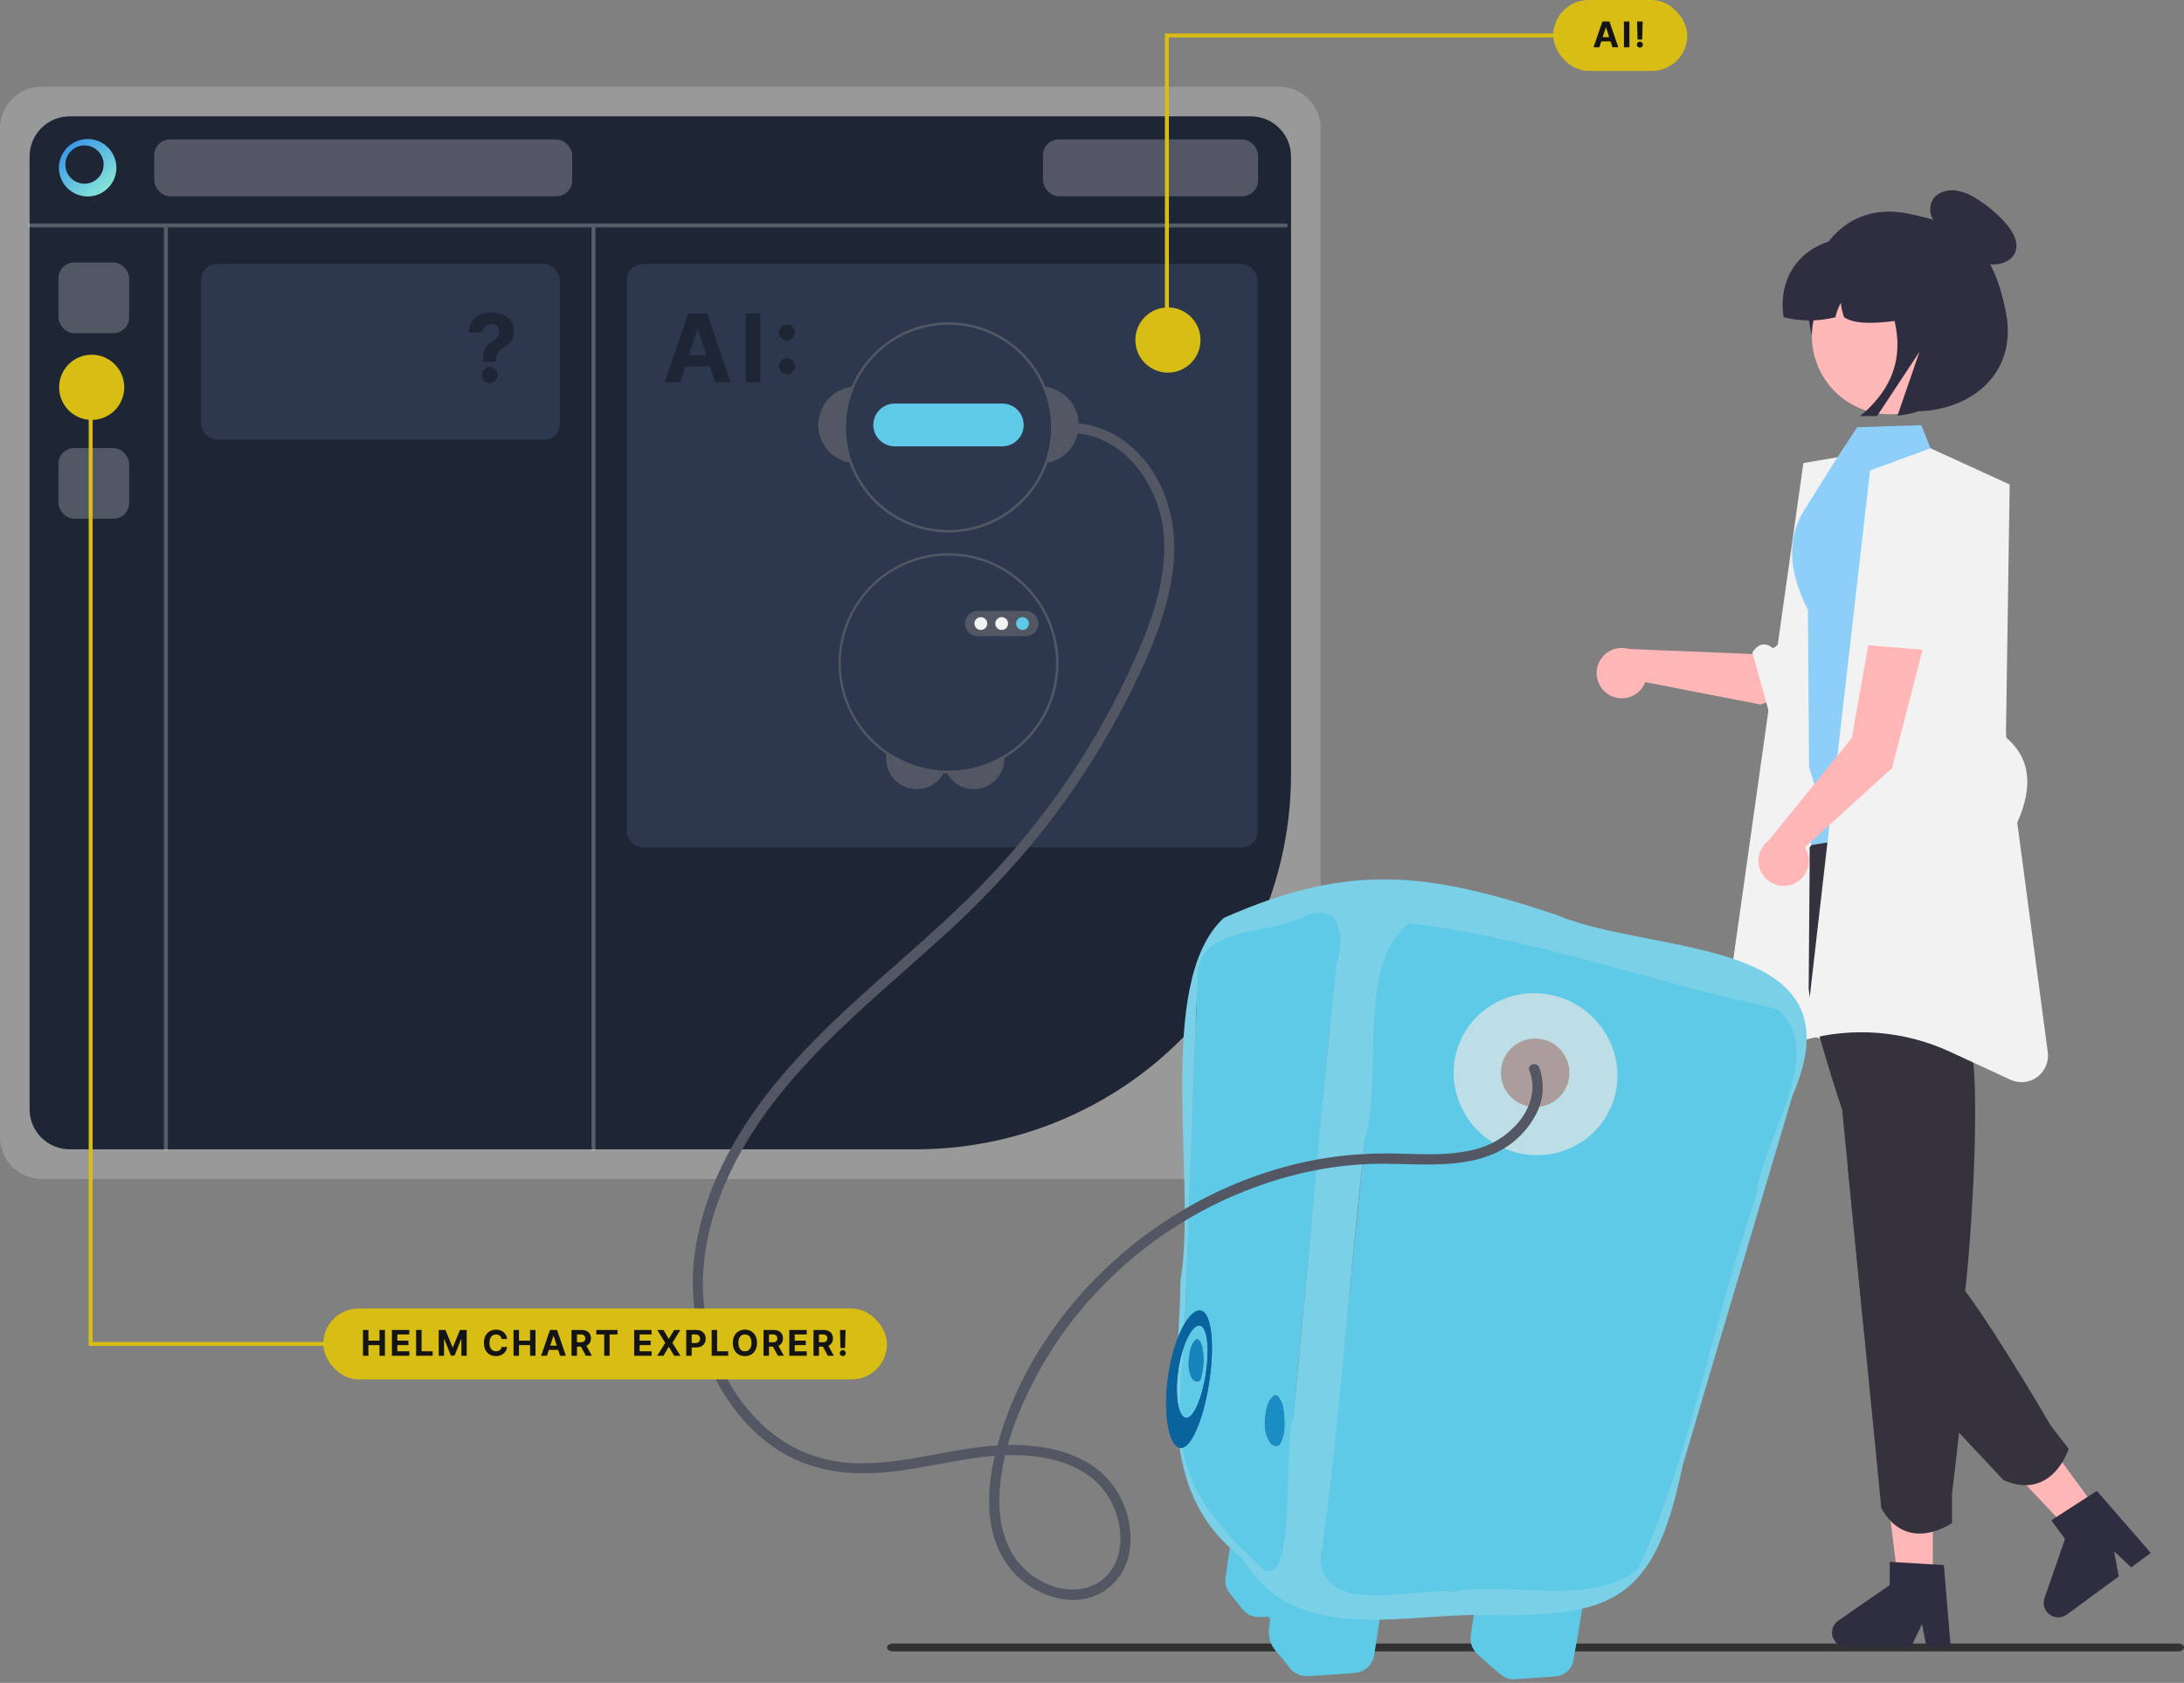 <svg width="554" height="427" viewBox="0 0 554 427" fill="none" xmlns="http://www.w3.org/2000/svg">
    <rect x="0" y="0" width="554" height="427" fill="#808080" stroke="none"/>
    <path
        d="M225 418C225 418.555 225.682 419 226.531 419H552.469C553.318 419 554 418.555 554 418C554 417.445 553.318 417 552.469 417H226.531C225.682 417 225 417.445 225 418Z"
        fill="#323232" />
    <path
        d="M458.705 79.238C459.341 93.077 469.948 103.51 483.765 104.323C498.705 105.202 512.022 95.601 508.824 79.238C505.264 61.016 497.343 56.825 483.765 54.153C467.852 51.021 458.017 64.285 458.705 79.238Z"
        fill="#2F2E41" />
    <path
        d="M408.152 176.288C408.949 176.764 409.841 177.058 410.764 177.151C411.687 177.245 412.62 177.134 413.496 176.827C414.372 176.521 415.17 176.026 415.834 175.377C416.498 174.728 417.012 173.941 417.34 173.072L446.646 178.766L475.307 167.019L467.991 155.301L446.623 166.025L413.235 164.665C411.74 164.211 410.13 164.322 408.711 164.976C407.292 165.631 406.162 166.784 405.536 168.216C404.909 169.649 404.829 171.262 405.311 172.75C405.794 174.238 406.804 175.497 408.152 176.288Z"
        fill="#FFB6B6" />
    <path
        d="M498.27 152.496C498.27 152.496 500.237 155.215 493.771 158.163C488.595 160.523 460.792 175.583 452.995 176.839C452.917 177.944 452.474 178.992 451.735 179.817C450.997 180.643 450.005 181.199 448.916 181.398L444.514 165.569C446.497 162.42 448.7 163.567 449.803 164.525L458.36 157.777L481.909 142.907L496.883 150.506L498.27 152.496Z"
        fill="#F2F2F2" />
    <path
        d="M457.451 117.493L468.397 115.626L488.48 124.815L499.757 280.97L464.343 264.575C458.635 261.933 452.176 261.404 446.115 263.083C445.07 263.372 443.971 263.396 442.915 263.154C441.859 262.911 440.88 262.41 440.065 261.694C439.251 260.979 438.628 260.071 438.252 259.054C437.875 258.037 437.757 256.943 437.909 255.869L457.451 117.493Z"
        fill="#F2F2F2" />
    <path d="M490.284 402.996H481.689L477.599 369.812H490.284V402.996Z" fill="#FFB6B6" />
    <path
        d="M494.82 417.903H488.657L487.557 412.078L484.739 417.903H468.392C467.608 417.903 466.845 417.652 466.214 417.188C465.583 416.723 465.117 416.068 464.883 415.319C464.65 414.571 464.662 413.767 464.918 413.025C465.173 412.284 465.659 411.643 466.304 411.198L479.358 402.173V396.284L493.089 397.105L494.82 417.903Z"
        fill="#2F2E41" />
    <path d="M533.116 384.689L526.183 389.773L503.291 365.426L513.523 357.921L533.116 384.689Z"
        fill="#FFB6B6" />
    <path
        d="M545.577 394.03L540.605 397.677L536.279 393.629L537.445 399.994L524.259 409.666C523.627 410.13 522.863 410.379 522.08 410.377C521.296 410.376 520.533 410.124 519.903 409.658C519.273 409.191 518.808 408.536 518.576 407.787C518.345 407.037 518.358 406.234 518.615 405.493L523.817 390.489L520.34 385.739L531.9 378.277L545.577 394.03Z"
        fill="#2F2E41" />
    <path
        d="M458.792 250.875C459.268 257.484 467.287 281.604 467.287 281.604L468.722 296.191L472.807 337.75L477.224 382.665C483.827 394.474 495.154 386.428 495.154 386.428V378.902C495.154 378.902 496.038 372.111 496.927 363.5C498.243 350.838 499.577 334.238 498.174 329.46C498.312 328.813 498.417 328.16 498.487 327.503C499.928 316.315 503.436 266.158 498.424 260.796C505.989 253.252 510.586 243.234 511.374 232.575C511.487 231.026 511.581 229.402 511.637 227.715C512.02 217.054 504.746 204.561 501.902 200.121C501.212 199.043 501.585 197.262 501.585 197.262L459.929 213.805L459.037 215.022V220.208L458.792 250.875Z"
        fill="#35323E" />
    <path
        d="M468.722 296.192L472.807 337.752L496.927 363.501L508.229 375.567C520.653 380.898 524.737 367.609 524.737 367.609L520.158 361.645C520.158 361.645 507.302 339.476 498.487 327.504C496.05 324.199 493.92 321.666 492.46 320.6C489.165 318.204 479.21 305.185 469.862 292.467L468.722 296.192Z"
        fill="#35323E" />
    <path
        d="M512.553 198.833C512.509 199.756 512.319 200.667 511.99 201.53C511.952 201.637 511.914 201.737 511.871 201.844C511.098 203.693 509.725 205.229 507.974 206.202C507.458 206.493 506.915 206.73 506.351 206.911L501.471 207.695L459.502 214.411L457.816 209.338L460.993 201.386L458.888 194.55L458.601 154.74C453.774 145.239 452.803 136.298 458.411 128.313V128.263L466.036 116.09L471.111 108.396L487.387 107.875L489.699 113.745L494.266 116.479C504.39 122.537 508.036 133.631 507.817 145.44C504.328 158.967 506.896 174.005 509.496 190.129L511.62 194.381C512.308 195.76 512.63 197.294 512.553 198.833Z"
        fill="#8DCFF8" />
    <path opacity="0.2"
        d="M512.553 198.833C512.509 199.756 512.319 200.666 511.989 201.53L507.974 206.202C507.458 206.492 506.914 206.73 506.351 206.91L501.47 207.694L508.531 194.406L493.013 160.396L512.553 198.833Z"
        fill="black" />
    <path
        d="M474.367 119.374L489.699 113.744L509.782 122.933L508.825 187.104C514.784 192.027 515.984 199.125 511.701 208.728L519.446 266.959C519.604 268.153 519.44 269.368 518.969 270.477C518.499 271.586 517.74 272.548 516.771 273.262C515.802 273.977 514.659 274.418 513.462 274.539C512.265 274.66 511.057 274.458 509.964 273.952L494.685 266.879C483.141 261.534 470.076 260.464 457.817 263.859L474.367 119.374Z"
        fill="#F2F2F2" />
    <path
        d="M499.079 87.97C498.365 93.182 495.613 97.897 491.429 101.079C487.244 104.26 481.969 105.649 476.762 104.94C471.555 104.231 466.842 101.481 463.66 97.295C460.477 93.11 459.084 87.831 459.788 82.618L459.826 82.336C460.648 77.193 463.456 72.58 467.645 69.491C471.834 66.402 477.068 65.085 482.218 65.824C487.369 66.563 492.022 69.3 495.175 73.442C498.328 77.585 499.728 82.803 499.072 87.97L499.079 87.97Z"
        fill="#FFB8B8" />
    <path
        d="M452.44 80.492C456.755 81.572 461.269 81.572 465.584 80.492C465.841 79.202 466.311 77.965 466.975 76.829C467.059 78.083 467.33 79.317 467.777 80.492C471.396 83.004 479.594 81.634 487.524 80.492V60.424H472.488C459.76 59.282 450.522 68.09 452.44 80.492Z"
        fill="#2F2E41" />
    <path
        d="M490.42 50.403C491.564 48.808 493.821 48.112 495.847 48.293C497.829 48.561 499.722 49.29 501.373 50.42C504.198 52.162 506.743 54.324 508.92 56.83C510.798 59.002 512.392 62.011 510.92 64.536C509.691 66.642 506.691 67.457 504.2 66.988C501.71 66.519 499.628 65.056 497.7 63.568C495.773 62.08 493.849 60.495 491.469 59.701L493.388 59.549C492.083 58.364 490.994 56.961 490.168 55.402C489.771 54.619 489.585 53.746 489.629 52.869C489.674 51.992 489.946 51.142 490.42 50.403Z"
        fill="#2F2E41" />
    <path
        d="M471.861 63.559H487.992C492.354 63.559 496.537 65.293 499.622 68.381C502.706 71.468 504.439 75.656 504.439 80.022C504.438 86.381 502.069 92.512 497.794 97.216C493.519 101.92 487.645 104.859 481.32 105.459L486.897 89.271L476.13 105.576H471.861C486.422 93.414 482.338 78.891 471.861 63.559Z"
        fill="#2F2E41" />
    <path
        d="M489.801 137.768C489.801 137.768 493.155 137.818 491.644 144.768C490.435 150.331 485.848 181.641 482.187 188.645C483.025 189.369 483.598 190.352 483.817 191.438C484.035 192.524 483.887 193.652 483.394 194.644L468.092 188.702C466.758 185.227 468.994 184.146 470.421 183.835L470.141 172.935L472.335 145.15L487.378 137.689L489.801 137.768Z"
        fill="#F2F2F2" />
    <path
        d="M454.908 224.276C455.766 223.921 456.535 223.383 457.162 222.698C457.789 222.013 458.259 221.199 458.538 220.313C458.817 219.427 458.898 218.491 458.776 217.57C458.654 216.649 458.332 215.766 457.833 214.983L479.93 194.89L487.681 164.874L473.924 163.729L469.718 187.282L448.648 213.243C447.39 214.17 446.515 215.527 446.19 217.057C445.864 218.587 446.111 220.183 446.882 221.543C447.654 222.903 448.897 223.932 450.376 224.436C451.855 224.94 453.468 224.883 454.908 224.276Z"
        fill="#FFB6B6" />
    <path
        d="M324.45 299.126H10.55C7.753 299.123 5.071 298.009 3.093 296.028C1.116 294.047 0.003 291.362 0 288.56V32.566C0.003 29.765 1.116 27.079 3.093 25.098C5.071 23.117 7.753 22.003 10.55 22H324.45C327.247 22.003 329.929 23.117 331.907 25.098C333.884 27.079 334.997 29.765 335 32.566V288.56C334.997 291.362 333.884 294.047 331.907 296.028C329.929 298.009 327.247 299.123 324.45 299.126Z"
        fill="white" fill-opacity="0.2" />
    <path
        d="M17.659 29.519C14.965 29.522 12.382 30.595 10.477 32.503C8.572 34.411 7.501 36.998 7.498 39.697V281.432C7.501 284.13 8.572 286.717 10.477 288.625C12.383 290.533 14.965 291.606 17.659 291.609H232.512C257.693 291.581 281.834 281.549 299.639 263.716C317.445 245.883 327.461 221.704 327.489 196.485V39.697C327.486 36.998 326.414 34.411 324.509 32.503C322.604 30.595 320.021 29.522 317.327 29.519L17.659 29.519Z"
        fill="#1E2636" />
    <line x1="7.101" y1="57.197" x2="326.576" y2="57.197" stroke="#DEDEDE" stroke-opacity="0.3" />
    <line x1="42.091" y1="291.979" x2="42.091" y2="57.697" stroke="#DEDEDE" stroke-opacity="0.3" />
    <line x1="150.561" y1="291.979" x2="150.561" y2="57.697" stroke="#DEDEDE" stroke-opacity="0.3" />
    <rect x="14.825" y="66.602" width="17.936" height="17.936" rx="4" fill="#CBCBCB"
        fill-opacity="0.3" />
    <rect x="51" y="67" width="91" height="44.552" rx="4" fill="#2D384F" />
    <rect x="159" y="67" width="160" height="148" rx="4" fill="#2D384F" />
    <rect x="39.118" y="35.382" width="106.03" height="14.412" rx="4" fill="#525763" />
    <rect x="264.561" y="35.382" width="54.559" height="14.412" rx="4" fill="#525763" />
    <rect x="14.825" y="113.685" width="17.936" height="17.936" rx="4" fill="#CBCBCB"
        fill-opacity="0.3" />
    <path fill-rule="evenodd" clip-rule="evenodd"
        d="M22.233 49.849C26.258 49.849 29.52 46.587 29.52 42.563C29.52 38.539 26.258 35.277 22.233 35.277C18.209 35.277 14.947 38.539 14.947 42.563C14.947 46.587 18.209 49.849 22.233 49.849ZM21.431 46.611C24.114 46.611 26.289 44.437 26.289 41.754C26.289 39.071 24.114 36.896 21.431 36.896C18.749 36.896 16.574 39.071 16.574 41.754C16.574 44.437 18.749 46.611 21.431 46.611Z"
        fill="url(#paint0_linear_42119_3052)" />
    <path
        d="M122.568 91.767V91.477C122.574 90.483 122.662 89.69 122.832 89.099C123.009 88.508 123.264 88.031 123.599 87.668C123.935 87.304 124.338 86.974 124.81 86.679C125.162 86.452 125.477 86.216 125.756 85.972C126.034 85.727 126.256 85.457 126.42 85.162C126.585 84.861 126.668 84.526 126.668 84.156C126.668 83.764 126.574 83.421 126.386 83.125C126.199 82.829 125.946 82.602 125.628 82.443C125.315 82.284 124.969 82.204 124.588 82.204C124.219 82.204 123.869 82.287 123.54 82.452C123.21 82.611 122.94 82.849 122.73 83.168C122.52 83.48 122.406 83.869 122.389 84.335H118.912C118.94 83.199 119.213 82.261 119.73 81.523C120.247 80.778 120.932 80.224 121.784 79.861C122.636 79.492 123.577 79.307 124.605 79.307C125.736 79.307 126.736 79.494 127.605 79.869C128.474 80.239 129.156 80.776 129.651 81.48C130.145 82.185 130.392 83.034 130.392 84.028C130.392 84.693 130.281 85.284 130.06 85.801C129.844 86.312 129.54 86.767 129.148 87.165C128.756 87.557 128.293 87.912 127.759 88.23C127.31 88.497 126.94 88.776 126.651 89.065C126.366 89.355 126.153 89.69 126.011 90.071C125.875 90.452 125.804 90.921 125.798 91.477V91.767H122.568ZM124.256 97.222C123.688 97.222 123.202 97.023 122.798 96.625C122.401 96.222 122.205 95.739 122.21 95.176C122.205 94.619 122.401 94.142 122.798 93.744C123.202 93.347 123.688 93.148 124.256 93.148C124.795 93.148 125.27 93.347 125.679 93.744C126.088 94.142 126.295 94.619 126.301 95.176C126.295 95.551 126.196 95.895 126.003 96.207C125.815 96.514 125.568 96.761 125.261 96.949C124.955 97.131 124.619 97.222 124.256 97.222Z"
        fill="#1E2636" />
    <path
        d="M172.526 97H168.571L174.597 79.546H179.352L185.369 97H181.415L177.043 83.534H176.906L172.526 97ZM172.278 90.139H181.619V93.02H172.278V90.139ZM192.841 79.546V97H189.15V79.546H192.841ZM199.611 94.972C199.048 94.972 198.565 94.773 198.162 94.375C197.764 93.977 197.565 93.494 197.565 92.926C197.565 92.369 197.764 91.892 198.162 91.494C198.565 91.097 199.048 90.898 199.611 90.898C200.156 90.898 200.633 91.097 201.043 91.494C201.452 91.892 201.656 92.369 201.656 92.926C201.656 93.301 201.56 93.645 201.366 93.957C201.179 94.264 200.932 94.511 200.625 94.699C200.318 94.881 199.98 94.972 199.611 94.972ZM199.611 86.406C199.048 86.406 198.565 86.207 198.162 85.81C197.764 85.412 197.565 84.929 197.565 84.361C197.565 83.804 197.764 83.329 198.162 82.938C198.565 82.54 199.048 82.341 199.611 82.341C200.156 82.341 200.633 82.54 201.043 82.938C201.452 83.329 201.656 83.804 201.656 84.361C201.656 84.742 201.56 85.088 201.366 85.401C201.179 85.707 200.932 85.952 200.625 86.133C200.318 86.315 199.98 86.406 199.611 86.406Z"
        fill="#1E2636" />
    <path
        d="M225.844 191.236C229.965 193.9 234.731 195.394 239.635 195.559C239.547 195.767 239.449 195.97 239.34 196.167C238.769 197.221 237.963 198.128 236.983 198.818C235.824 199.635 234.462 200.117 233.047 200.212C231.632 200.307 230.218 200.012 228.96 199.359C227.701 198.705 226.646 197.719 225.909 196.507C225.173 195.295 224.784 193.904 224.784 192.486V191.236H225.844Z"
        fill="#525763" />
    <path
        d="M254.767 191.603V192.486C254.768 194.207 254.195 195.879 253.14 197.238C252.084 198.596 250.606 199.565 248.939 199.99C247.271 200.415 245.51 200.272 243.933 199.585C242.356 198.897 241.053 197.703 240.229 196.192C240.116 195.99 240.013 195.782 239.922 195.569C240.149 195.575 240.372 195.578 240.598 195.578C245.597 195.584 250.501 194.208 254.767 191.603Z"
        fill="#525763" />
    <path
        d="M265.2 98.143C264.967 98.109 264.732 98.087 264.496 98.071C267.174 104.243 267.36 111.212 265.014 117.518C265.25 117.49 265.482 117.453 265.715 117.41C267.986 116.97 270.027 115.738 271.475 113.934C272.923 112.13 273.684 109.87 273.622 107.558C273.56 105.245 272.68 103.03 271.138 101.306C269.595 99.582 267.491 98.461 265.2 98.143Z"
        fill="#525763" />
    <path
        d="M216.703 98.071C216.467 98.087 216.231 98.109 215.999 98.143C213.708 98.461 211.603 99.582 210.061 101.306C208.519 103.03 207.639 105.245 207.577 107.558C207.515 109.87 208.276 112.13 209.724 113.934C211.172 115.738 213.213 116.97 215.484 117.41C215.717 117.453 215.949 117.49 216.185 117.518C213.839 111.212 214.025 104.243 216.703 98.071Z"
        fill="#525763" />
    <path
        d="M265.2 98.143C262.645 92.04 257.913 87.105 251.923 84.296C245.933 81.487 239.112 81.004 232.786 82.943C226.461 84.881 221.081 89.102 217.693 94.785C214.306 100.468 213.151 107.207 214.454 113.693C215.757 120.18 219.425 125.95 224.745 129.884C230.065 133.817 236.657 135.633 243.24 134.978C249.824 134.323 255.929 131.244 260.369 126.339C264.81 121.435 267.269 115.055 267.268 108.439C267.267 104.904 266.564 101.404 265.2 98.143ZM265.014 117.519C262.745 123.616 258.276 128.644 252.487 131.613C246.697 134.581 240.006 135.275 233.731 133.558C227.455 131.84 222.05 127.836 218.578 122.334C215.107 116.831 213.821 110.228 214.974 103.825C216.126 97.422 219.634 91.682 224.806 87.735C229.978 83.788 236.44 81.92 242.921 82.498C249.401 83.077 255.43 86.06 259.822 90.861C264.213 95.662 266.648 101.932 266.648 108.439C266.647 111.538 266.094 114.613 265.014 117.519Z"
        fill="#525763" />
    <path
        d="M254.244 102.392H226.954C225.515 102.392 224.135 102.963 223.117 103.981C222.099 104.999 221.527 106.379 221.527 107.818C221.527 109.258 222.099 110.638 223.117 111.656C224.135 112.674 225.515 113.245 226.954 113.245H254.244C255.683 113.245 257.063 112.674 258.081 111.656C259.099 110.638 259.671 109.258 259.671 107.818C259.671 106.379 259.099 104.999 258.081 103.981C257.063 102.963 255.683 102.392 254.244 102.392Z"
        fill="#5FCAE7" />
    <path
        d="M240.601 140.378C233.31 140.381 226.31 143.237 221.098 148.335C215.886 153.433 212.876 160.368 212.712 167.657C212.547 174.946 215.241 182.009 220.218 187.337C225.195 192.665 232.058 195.834 239.341 196.166C239.636 196.182 239.934 196.191 240.232 196.191C240.356 196.197 240.476 196.197 240.601 196.197C248.003 196.197 255.102 193.257 260.336 188.023C265.57 182.789 268.51 175.69 268.51 168.288C268.51 160.885 265.57 153.787 260.336 148.552C255.102 143.318 248.003 140.378 240.601 140.378ZM254.769 191.601C250.503 194.207 245.6 195.583 240.601 195.577C240.374 195.577 240.151 195.574 239.924 195.568C239.828 195.568 239.732 195.565 239.636 195.558C233.083 195.331 226.831 192.752 222.022 188.295C217.213 183.837 214.169 177.798 213.446 171.281C212.723 164.764 214.369 158.204 218.084 152.801C221.798 147.397 227.333 143.511 233.677 141.852C240.021 140.194 246.75 140.873 252.634 143.767C258.518 146.66 263.164 151.574 265.724 157.611C268.283 163.648 268.585 170.405 266.574 176.645C264.562 182.886 260.372 188.195 254.769 191.601Z"
        fill="#525763" />
    <path
        d="M260.188 161.416H247.991C247.141 161.416 246.326 161.078 245.725 160.477C245.124 159.876 244.786 159.061 244.786 158.211C244.786 157.361 245.124 156.546 245.725 155.945C246.326 155.344 247.141 155.007 247.991 155.007H260.188C261.038 155.007 261.853 155.344 262.454 155.945C263.055 156.546 263.393 157.361 263.393 158.211C263.393 159.061 263.055 159.876 262.454 160.477C261.853 161.078 261.038 161.416 260.188 161.416Z"
        fill="#525763" />
    <path
        d="M248.803 159.838C249.701 159.838 250.429 159.11 250.429 158.211C250.429 157.313 249.701 156.585 248.803 156.585C247.905 156.585 247.177 157.313 247.177 158.211C247.177 159.11 247.905 159.838 248.803 159.838Z"
        fill="#F2F2F2" />
    <path
        d="M254.089 159.838C254.987 159.838 255.716 159.11 255.716 158.211C255.716 157.313 254.987 156.585 254.089 156.585C253.191 156.585 252.463 157.313 252.463 158.211C252.463 159.11 253.191 159.838 254.089 159.838Z"
        fill="#F2F2F2" />
    <path
        d="M259.374 159.838C260.273 159.838 261.001 159.11 261.001 158.211C261.001 157.313 260.273 156.585 259.374 156.585C258.476 156.585 257.748 157.313 257.748 158.211C257.748 159.11 258.476 159.838 259.374 159.838Z"
        fill="#5FCAE7" />
    <path
        d="M312.072 392.132C313.21 392.983 314.015 394.156 314.957 395.19C317.525 398.013 320.027 400.895 322.559 403.75C323.263 404.543 324.949 403.793 325.725 404.51C326.8 405.502 328.761 406.378 330.296 406.616C331.746 406.841 333.051 407.718 334.49 408.1C338.646 409.206 341.086 410.114 345.472 409.489C346.957 409.278 348.435 410.613 349.952 410.846C349.51 413.833 349.116 416.827 348.611 419.804C348.15 422.519 346.098 424.315 343.326 424.514C339.505 424.789 335.684 425.046 331.86 425.263C329.976 425.37 328.379 424.704 327.168 423.212C326.072 421.861 325.055 420.434 323.864 419.173C321.948 417.142 321.593 414.809 322.02 412.166C322.34 410.187 322.237 410.105 320.218 410.291C317.911 410.504 316.154 409.685 314.789 407.845C313.901 406.648 312.947 405.5 312.005 404.343C311.051 403.172 310.682 401.815 310.871 400.356C311.225 397.608 311.667 394.872 312.072 392.132Z"
        fill="#5ECAE7" />
    <path
        d="M373.849 409.745C377.619 409.593 381.388 409.45 385.158 409.286C388.223 409.152 391.286 408.935 394.353 408.866C396.641 408.814 399.091 407.354 401.386 407.624C400.817 411.886 399.845 417.207 399.078 421.435C398.69 423.57 396.828 425.174 394.584 425.354C391.225 425.625 387.859 425.797 384.501 426.062C382.946 426.183 381.621 425.704 380.474 424.72C378.587 423.102 376.723 421.456 374.874 419.794C373.357 418.431 372.788 416.717 373.107 414.699C373.367 413.049 373.603 411.397 373.849 409.745Z"
        fill="#5ECAE7" />
    <path
        d="M442.579 312.777C441.779 314.518 441.399 316.393 440.92 318.226C440.268 320.718 439.544 323.187 438.828 325.659C438.024 328.435 437.173 331.196 436.342 333.964C435.492 336.799 435.183 339.716 434.344 342.554C433.553 345.225 432.794 347.905 432 350.574C430.865 354.391 429.697 358.199 428.569 362.017C427.47 365.736 426.417 369.468 425.319 373.187C424.351 376.465 422.79 379.646 421.816 382.923C421.022 385.592 420.241 388.266 419.483 390.945C419.256 391.745 418.826 392.428 418.435 393.141C418.213 393.548 417.772 393.928 418.153 394.484C418.265 394.648 418.195 394.858 418.022 394.942C416.639 395.619 416.342 397.149 415.447 398.212C413.118 400.978 410.306 402.642 406.58 402.654C403.307 403.612 399.926 403.936 396.683 404.035C391.643 404.188 386.71 403.63 381.729 403.393C377.358 403.532 372.988 403.696 368.616 403.836C363.224 404.008 357.663 405.262 352.27 405.426C349.45 405.513 346.598 405.015 343.815 404.733C341.213 404.47 338.646 403.751 336.891 401.321C336.175 400.329 334.793 399.041 334.708 397.869C334.66 397.214 334.377 396.737 334.383 396.435C334.39 396.112 335.076 395.616 335.092 395.018C335.143 393.149 335.188 391.264 335.475 389.422C335.831 387.141 335.971 384.841 336.23 382.555C336.721 378.234 337.63 373.981 338.113 369.656C338.422 366.881 338.675 364.097 338.955 361.318C339.387 357.025 339.796 352.73 340.261 348.44C340.554 345.734 340.808 343.022 341.078 340.313C341.518 335.878 341.956 331.444 342.445 327.013C342.739 324.344 342.965 321.665 343.24 318.991C343.685 314.664 344.098 310.334 344.565 306.008C344.864 303.231 345.118 300.448 345.403 297.669C345.707 294.714 346.017 291.759 346.317 288.803C346.592 286.095 346.866 283.385 347.128 280.675C347.534 276.45 347.442 272.201 347.868 267.979C348.163 265.058 348.033 261.964 348.302 259.042C348.816 253.47 348.853 247.683 351.237 242.58C351.601 240.48 352.241 238.455 353.45 236.665C354.403 235.251 355.867 234.602 357.46 234.27C360.35 233.669 363.187 233.862 366.006 234.822C367.637 235.378 369.359 235.665 371.037 236.085C373.808 236.779 376.098 236.728 378.871 237.416C380.652 237.858 382.446 238.253 384.227 238.699C386.86 239.358 389.486 240.051 392.118 240.717C393.794 241.142 395.479 241.537 397.157 241.957C399.927 242.651 402.695 243.361 405.467 244.05C407.214 244.485 408.971 244.88 410.718 245.317C413.386 245.985 416.523 247.445 419.191 248.114C420.937 248.552 422.694 248.951 424.44 249.389C427.142 250.067 429.825 250.831 432.545 251.426C434.375 251.826 436.182 252.311 438 252.753C440.673 253.401 443.327 254.128 446 254.774C447.578 255.156 449.17 255.471 450.725 255.954C453.288 256.75 455.42 259.254 455.596 261.899C455.745 264.147 456.468 267.074 456.038 269.293C455.183 272.292 455.029 274.676 454.174 277.676C452.443 283.743 449.721 290.082 448.158 296.197C447.216 298.681 446.468 300.922 445.869 303.505C444.781 306.555 443.3 309.621 442.579 312.777Z"
        fill="#5FCAE7" />
    <path
        d="M301.747 343.665C301.391 345.778 301.334 347.668 302.206 349.473C302.525 350.133 303.058 350.561 303.795 350.518C304.568 350.472 304.663 349.746 304.784 349.19C305.13 347.599 305.393 345.984 305.271 344.35C305.173 343.052 305.132 341.717 304.509 340.53C303.982 339.525 303.441 339.522 302.805 340.468C302.116 341.494 301.815 342.65 301.747 343.665ZM321.004 358.994C320.982 359.135 320.885 359.554 320.86 359.978C320.75 361.874 320.886 363.738 321.81 365.452C322.249 366.266 322.907 367.008 323.869 366.884C324.76 366.77 324.98 365.849 325.276 365.067C325.926 363.355 325.876 361.582 325.785 359.826C325.696 358.101 325.562 356.338 324.581 354.819C323.87 353.717 323.292 353.73 322.456 354.77C321.528 355.923 321.212 357.292 321.004 358.994ZM339.662 243.505C339.139 245.65 338.758 249.56 338.465 252.412C338.08 256.173 337.371 260.15 337.011 263.914C336.665 267.537 336.319 271.161 335.993 274.785C335.664 278.446 335.313 282.105 334.973 285.764C334.62 289.564 334.257 293.364 333.888 297.163C333.652 299.59 333.442 302.019 333.212 304.447C332.865 308.105 332.544 311.766 332.189 315.425C331.834 319.082 331.497 322.743 331.165 326.402C330.829 330.098 330.456 333.79 330.125 337.485C329.793 341.182 329.427 344.874 329.084 348.568C328.749 352.193 328.404 355.816 328.074 359.441C327.733 363.172 327.368 366.9 327.02 370.63C326.671 374.359 327.179 378.097 326.812 381.825C326.573 384.252 326.689 386.286 326.447 388.712C326.294 390.245 325.86 392.212 325.523 393.807C325.251 395.09 325.194 396.385 324.667 397.6C324.002 399.134 321.788 399.497 320.622 398.263C318.972 396.517 316.971 396.085 315.353 394.308C313.213 391.957 311.014 389.871 308.875 387.518C306.45 384.851 304.451 380.587 302.087 377.868C301.276 376.935 301.416 375.579 301.045 374.439C300.255 372.005 299.742 369.5 299.475 366.969C299.311 365.408 298.985 363.705 299.036 362.121C299.127 359.268 298.835 356.196 298.939 353.344C299.017 351.194 299.414 348.863 299.492 346.713C299.573 344.495 300.257 342.779 300.341 340.561C300.424 338.375 300.546 336.192 300.638 334.007C300.725 331.929 300.798 329.85 300.873 327.771C300.954 325.517 301.033 323.263 301.107 321.009C301.2 318.157 301.275 315.304 301.379 312.451C301.457 310.302 301.582 308.153 301.662 306.004C301.762 303.256 301.83 300.508 301.926 297.761C302.003 295.577 302.111 293.394 302.189 291.209C302.289 288.356 302.363 285.503 302.467 282.651C302.546 280.501 302.66 278.353 302.746 276.203C302.829 274.16 302.897 272.116 302.97 270.072C303.053 267.784 303.133 265.494 303.216 263.206C303.292 261.126 303.376 259.048 303.447 256.969C303.539 254.258 303.45 248.308 303.849 245.643C304.28 242.764 304.725 243.057 305.84 240.317C306.056 239.784 306.444 239.576 306.945 239.437C314.318 235.538 316.014 236.342 323.524 234.252C325.503 233.701 333.211 231.354 335.192 230.811C337.085 230.291 339.594 232.927 339.839 235.21C340.162 238.211 340.224 239.899 339.662 243.505Z"
        fill="#5FCAE7" />
    <path
        d="M339.023 244.74C341.604 236.086 339.187 228.17 329.472 233.162C319.99 237.343 303.198 234.993 303.778 248.841C302.448 279.384 301.649 310 300.341 340.558C297.56 369.013 298.964 378.546 320.626 398.259C329.069 402.682 325.335 365.637 328.076 359.44C331.828 321.31 334.859 282.764 339.023 244.74ZM445.494 303.491C446.785 289.11 464.03 266.954 450.729 255.952C419.641 249.488 388.753 237.889 357.46 234.266C343.906 244.852 350.905 272.614 346.312 288.8C342.189 324.234 339.905 361.532 334.921 396.054C336.622 409.912 357.698 402.834 368.616 403.836C383.576 401.166 403.089 407.756 415.448 398.215C428.942 369.083 434.584 334.437 445.494 303.491ZM373.848 409.745C352.898 410.079 327.599 416.716 314.957 395.19C292.419 377.951 299.236 349.739 299.428 324.895C303.766 300.263 292.612 249.236 310.45 232.896C342.382 218.737 362.226 221.294 394.652 232.072C419.506 242.629 472.549 237.068 454.675 278.021C445.433 309.262 436.101 340.477 426.856 371.716C419.471 407.641 408.358 410.474 373.848 409.745Z"
        fill="#79D0E7" />
    <path
        d="M321.005 358.995C321.212 357.291 321.529 355.923 322.457 354.769C323.293 353.73 323.871 353.717 324.582 354.819C325.563 356.338 325.697 358.101 325.786 359.826C325.878 361.582 325.927 363.356 325.278 365.067C324.981 365.849 324.761 366.77 323.87 366.884C322.908 367.007 322.25 366.265 321.811 365.451C320.887 363.739 320.75 361.874 320.86 359.978C320.885 359.554 320.983 359.136 321.005 358.995Z"
        fill="#1A8DC5" />
    <path
        d="M301.747 343.665C301.815 342.65 302.116 341.494 302.805 340.468C303.441 339.522 303.982 339.525 304.509 340.53C305.132 341.717 305.173 343.052 305.271 344.35C305.393 345.984 305.13 347.599 304.784 349.19C304.663 349.746 304.568 350.472 303.795 350.518C303.058 350.561 302.525 350.133 302.206 349.473C301.334 347.668 301.391 345.778 301.747 343.665Z"
        fill="#1783BD" />
    <path fill-rule="evenodd" clip-rule="evenodd"
        d="M298.895 347.614C298.003 353.698 298.774 359.148 300.643 359.739C302.498 360.326 304.847 355.302 305.885 348.449C306.923 341.597 306.128 336.196 304.137 336.324C302.145 336.451 299.794 341.48 298.895 347.614ZM296.32 349.1C295.049 357.872 296.225 366.026 298.938 367.262C301.651 368.497 305.149 361.05 306.727 350.674C308.306 340.298 307.131 332.144 304.093 332.514C301.055 332.884 297.597 340.282 296.32 349.1Z"
        fill="#0B639E" />
    <path fill-rule="evenodd" clip-rule="evenodd"
        d="M300.653 359.686C298.798 359.101 298.004 353.696 298.904 347.563C299.796 341.478 302.147 336.449 304.139 336.322C306.13 336.194 306.925 341.595 305.887 348.447C304.842 355.242 302.508 360.271 300.653 359.686ZM300.53 360.504C298.549 359.85 297.702 354.075 298.652 347.582C299.604 341.09 302.121 335.667 304.26 335.504C306.4 335.341 307.247 341.111 306.131 348.476C305.023 355.787 302.513 361.157 300.53 360.504Z"
        fill="#0B639E" />
    <path fill-rule="evenodd" clip-rule="evenodd"
        d="M299.066 366.4C296.518 365.281 295.366 357.387 296.562 349.136C297.759 340.886 301.165 333.632 303.988 333.323C306.811 333.013 307.957 340.955 306.493 350.582C305.029 360.21 301.615 367.52 299.066 366.4ZM298.938 367.262C296.225 366.026 295.042 357.918 296.32 349.1C297.59 340.328 301.071 332.882 304.109 332.512C307.147 332.142 308.315 340.244 306.727 350.674C305.149 361.05 301.651 368.497 298.938 367.262Z"
        fill="#0B639E" />
    <path
        d="M379.594 290.412C389.671 296.007 402.281 292.545 407.759 282.679C413.238 272.812 409.512 260.278 399.435 254.683C389.359 249.087 376.749 252.549 371.27 262.415C365.791 272.282 369.518 284.816 379.594 290.412Z"
        fill="#BEDEE7" />
    <path
        d="M385.191 279.798C389.39 282.13 394.683 280.616 397.015 276.418C399.346 272.219 397.833 266.926 393.634 264.594C389.436 262.263 384.142 263.776 381.811 267.975C379.48 272.173 380.993 277.467 385.191 279.798Z"
        fill="#AC9D9D" />
    <path
        d="M387.934 271.587C389.686 275.978 388.375 280.637 385.572 284.282C382.418 288.236 377.958 290.937 372.993 291.899C367.305 293.169 361.391 292.876 355.609 292.73C350.324 292.544 345.032 292.749 339.777 293.342C319.546 295.814 300.373 304.684 284.897 317.869C269.447 331.031 257.303 348.966 252.467 368.814C250.074 378.634 249.701 390.456 256.736 398.557C262.343 405.015 272.852 408.697 280.451 403.441C288.615 397.796 288.109 386.073 283.346 378.376C277.172 368.397 264.446 366.116 253.578 366.711C241.614 367.367 230.041 371.415 218.007 371.275C212.551 371.283 207.164 370.061 202.245 367.699C197.777 365.443 193.787 362.345 190.494 358.575C183.681 350.72 179.497 340.929 178.53 330.576C177.397 318.764 180.583 306.826 185.802 296.296C197.48 272.737 218.48 256.293 237.583 239.039C247.653 230.122 256.92 220.338 265.278 209.8C273.574 199.151 280.783 187.697 286.795 175.61C292.103 164.918 297.128 153.445 297.814 141.369C298.418 130.75 294.829 119.791 286.44 112.873C282.685 109.705 278.04 107.782 273.145 107.368C271.474 107.236 271.54 109.845 273.203 109.977C283.572 110.797 291.311 119.899 294.037 129.386C297.221 140.464 294.006 152.428 289.785 162.77C279.639 187.201 264.656 209.327 245.737 227.818C227.423 245.848 205.973 260.959 191.131 282.261C184.358 291.982 178.982 302.934 176.789 314.644C174.727 325.014 175.693 335.759 179.571 345.595C183.275 354.762 189.488 363.056 197.964 368.303C207.479 374.192 218.467 374.595 229.267 373.01C240.833 371.312 252.557 367.802 264.325 369.784C269.69 370.688 275.208 372.784 278.964 376.867C282.165 380.41 284.019 384.964 284.204 389.735C284.357 394.17 282.786 398.737 278.978 401.296C275.397 403.701 270.97 403.784 266.976 402.436C262.76 400.983 259.178 398.115 256.839 394.318C254.127 389.845 253.335 384.425 253.532 379.273C253.926 368.999 257.863 358.695 262.599 349.678C267.247 340.883 273.177 332.828 280.196 325.779C294.316 311.476 312.282 301.576 331.917 297.281C336.844 296.232 341.85 295.589 346.883 295.358C352.373 295.109 357.857 295.519 363.347 295.456C368.749 295.394 374.345 294.842 379.309 292.56C383.55 290.596 387.061 287.34 389.336 283.258C390.422 281.402 391.085 279.329 391.276 277.188C391.468 275.046 391.183 272.889 390.442 270.87C389.825 269.324 387.312 270.027 387.934 271.587Z"
        fill="#525763" />
    <path
        d="M23.261 106.548C27.823 106.548 31.522 102.843 31.522 98.274C31.522 93.704 27.823 90 23.261 90C18.699 90 15 93.704 15 98.274C15 102.843 18.699 106.548 23.261 106.548Z"
        fill="#D8BD14" />
    <path d="M23 97L23 341L115 341" stroke="#D8BD14" />
    <rect x="82" y="332" width="143" height="18" rx="9" fill="#D8BD14" />
    <path
        d="M92.069 344V337.455H93.453V340.155H96.262V337.455H97.643V344H96.262V341.296H93.453V344H92.069ZM99.414 344V337.455H103.824V338.596H100.798V340.155H103.597V341.296H100.798V342.859H103.837V344H99.414ZM105.554 344V337.455H106.938V342.859H109.744V344H105.554ZM111.291 337.455H112.998L114.8 341.852H114.877L116.679 337.455H118.386V344H117.044V339.74H116.989L115.296 343.968H114.381L112.688 339.724H112.633V344H111.291V337.455ZM128.644 339.746H127.245C127.219 339.565 127.167 339.404 127.088 339.263C127.009 339.121 126.908 338.999 126.784 338.899C126.661 338.799 126.518 338.722 126.356 338.669C126.196 338.616 126.023 338.589 125.835 338.589C125.496 338.589 125.201 338.673 124.95 338.842C124.698 339.008 124.504 339.251 124.365 339.57C124.227 339.888 124.157 340.273 124.157 340.727C124.157 341.194 124.227 341.586 124.365 341.903C124.506 342.221 124.702 342.461 124.953 342.623C125.205 342.784 125.495 342.865 125.826 342.865C126.011 342.865 126.182 342.841 126.34 342.792C126.5 342.743 126.642 342.672 126.765 342.578C126.889 342.482 126.991 342.366 127.072 342.229C127.155 342.093 127.213 341.937 127.245 341.763L128.644 341.769C128.608 342.07 128.518 342.359 128.373 342.638C128.23 342.915 128.037 343.164 127.794 343.383C127.554 343.6 127.266 343.773 126.931 343.901C126.599 344.027 126.223 344.089 125.803 344.089C125.219 344.089 124.697 343.957 124.237 343.693C123.779 343.429 123.417 343.047 123.151 342.546C122.886 342.045 122.754 341.439 122.754 340.727C122.754 340.013 122.888 339.406 123.157 338.906C123.425 338.405 123.79 338.023 124.25 337.761C124.71 337.497 125.228 337.365 125.803 337.365C126.182 337.365 126.534 337.418 126.858 337.525C127.184 337.631 127.473 337.787 127.724 337.991C127.975 338.194 128.18 338.442 128.338 338.736C128.497 339.03 128.6 339.367 128.644 339.746ZM130.267 344V337.455H131.651V340.155H134.46V337.455H135.841V344H134.46V341.296H131.651V344H130.267ZM138.74 344H137.257L139.517 337.455H141.3L143.556 344H142.073L140.434 338.95H140.383L138.74 344ZM138.647 341.427H142.15V342.507H138.647V341.427ZM144.974 344V337.455H147.557C148.051 337.455 148.473 337.543 148.822 337.72C149.174 337.895 149.441 338.143 149.624 338.464C149.81 338.784 149.902 339.16 149.902 339.593C149.902 340.027 149.809 340.401 149.621 340.714C149.434 341.026 149.162 341.264 148.806 341.43C148.452 341.597 148.024 341.68 147.521 341.68H145.792V340.567H147.298C147.562 340.567 147.781 340.531 147.956 340.459C148.131 340.386 148.261 340.278 148.346 340.133C148.433 339.988 148.477 339.808 148.477 339.593C148.477 339.375 148.433 339.192 148.346 339.043C148.261 338.894 148.13 338.781 147.953 338.704C147.778 338.625 147.558 338.586 147.291 338.586H146.358V344H144.974ZM148.509 341.021L150.136 344H148.608L147.016 341.021H148.509ZM151.261 338.596V337.455H156.637V338.596H154.633V344H153.265V338.596H151.261ZM160.865 344V337.455H165.276V338.596H162.249V340.155H165.049V341.296H162.249V342.859H165.288V344H160.865ZM168.303 337.455L169.623 339.685H169.675L171.001 337.455H172.564L170.566 340.727L172.608 344H171.017L169.675 341.766H169.623L168.281 344H166.696L168.744 340.727L166.734 337.455H168.303ZM174.069 344V337.455H176.652C177.148 337.455 177.571 337.549 177.921 337.739C178.27 337.926 178.536 338.187 178.72 338.522C178.905 338.854 178.998 339.238 178.998 339.673C178.998 340.107 178.904 340.491 178.716 340.823C178.529 341.156 178.257 341.414 177.901 341.6C177.548 341.785 177.12 341.878 176.617 341.878H174.971V340.769H176.393C176.659 340.769 176.879 340.723 177.051 340.631C177.226 340.538 177.356 340.409 177.441 340.245C177.529 340.078 177.572 339.888 177.572 339.673C177.572 339.455 177.529 339.266 177.441 339.104C177.356 338.94 177.226 338.813 177.051 338.723C176.877 338.632 176.655 338.586 176.387 338.586H175.453V344H174.069ZM180.527 344V337.455H181.91V342.859H184.717V344H180.527ZM192.023 340.727C192.023 341.441 191.888 342.048 191.617 342.549C191.349 343.05 190.982 343.432 190.518 343.696C190.055 343.958 189.535 344.089 188.958 344.089C188.376 344.089 187.854 343.957 187.392 343.693C186.93 343.429 186.564 343.047 186.296 342.546C186.027 342.045 185.893 341.439 185.893 340.727C185.893 340.013 186.027 339.406 186.296 338.906C186.564 338.405 186.93 338.023 187.392 337.761C187.854 337.497 188.376 337.365 188.958 337.365C189.535 337.365 190.055 337.497 190.518 337.761C190.982 338.023 191.349 338.405 191.617 338.906C191.888 339.406 192.023 340.013 192.023 340.727ZM190.62 340.727C190.62 340.265 190.551 339.875 190.412 339.558C190.276 339.24 190.083 338.999 189.834 338.835C189.584 338.671 189.293 338.589 188.958 338.589C188.624 338.589 188.332 338.671 188.082 338.835C187.833 338.999 187.639 339.24 187.501 339.558C187.364 339.875 187.296 340.265 187.296 340.727C187.296 341.19 187.364 341.58 187.501 341.897C187.639 342.214 187.833 342.455 188.082 342.619C188.332 342.783 188.624 342.865 188.958 342.865C189.293 342.865 189.584 342.783 189.834 342.619C190.083 342.455 190.276 342.214 190.412 341.897C190.551 341.58 190.62 341.19 190.62 340.727ZM193.678 344V337.455H196.261C196.755 337.455 197.177 337.543 197.526 337.72C197.878 337.895 198.145 338.143 198.328 338.464C198.514 338.784 198.606 339.16 198.606 339.593C198.606 340.027 198.513 340.401 198.325 340.714C198.138 341.026 197.866 341.264 197.51 341.43C197.157 341.597 196.728 341.68 196.225 341.68H194.496V340.567H196.002C196.266 340.567 196.485 340.531 196.66 340.459C196.835 340.386 196.965 340.278 197.05 340.133C197.137 339.988 197.181 339.808 197.181 339.593C197.181 339.375 197.137 339.192 197.05 339.043C196.965 338.894 196.834 338.781 196.657 338.704C196.482 338.625 196.262 338.586 195.995 338.586H195.062V344H193.678ZM197.213 341.021L198.84 344H197.312L195.72 341.021H197.213ZM200.214 344V337.455H204.625V338.596H201.598V340.155H204.398V341.296H201.598V342.859H204.638V344H200.214ZM206.355 344V337.455H208.938C209.432 337.455 209.854 337.543 210.203 337.72C210.555 337.895 210.822 338.143 211.005 338.464C211.191 338.784 211.283 339.16 211.283 339.593C211.283 340.027 211.19 340.401 211.002 340.714C210.815 341.026 210.543 341.264 210.187 341.43C209.834 341.597 209.405 341.68 208.902 341.68H207.173V340.567H208.679C208.943 340.567 209.162 340.531 209.337 340.459C209.512 340.386 209.642 340.278 209.727 340.133C209.814 339.988 209.858 339.808 209.858 339.593C209.858 339.375 209.814 339.192 209.727 339.043C209.642 338.894 209.511 338.781 209.334 338.704C209.159 338.625 208.939 338.586 208.672 338.586H207.739V344H206.355ZM209.89 341.021L211.517 344H209.989L208.397 341.021H209.89ZM214.493 337.455L214.368 342.038H213.198L213.07 337.455H214.493ZM213.783 344.083C213.572 344.083 213.391 344.009 213.24 343.859C213.089 343.708 213.014 343.527 213.016 343.316C213.014 343.107 213.089 342.928 213.24 342.779C213.391 342.63 213.572 342.555 213.783 342.555C213.986 342.555 214.163 342.63 214.317 342.779C214.47 342.928 214.548 343.107 214.55 343.316C214.548 343.457 214.511 343.586 214.438 343.703C214.368 343.818 214.275 343.911 214.16 343.981C214.045 344.049 213.919 344.083 213.783 344.083Z"
        fill="#141414" />
    <path
        d="M296.261 94.548C300.823 94.548 304.522 90.843 304.522 86.274C304.522 81.704 300.823 78 296.261 78C291.699 78 288 81.704 288 86.274C288 90.843 291.699 94.548 296.261 94.548Z"
        fill="#D8BD14" />
    <rect x="394" width="34" height="18" rx="9" fill="#D8BD14" />
    <path
        d="M405.697 12H404.214L406.474 5.455H408.257L410.513 12H409.031L407.391 6.95H407.34L405.697 12ZM405.604 9.427H409.107V10.508H405.604V9.427ZM413.315 5.455V12H411.931V5.455H413.315ZM416.685 5.455L416.56 10.038H415.391L415.263 5.455H416.685ZM415.975 12.083C415.765 12.083 415.583 12.008 415.432 11.859C415.281 11.708 415.206 11.527 415.208 11.316C415.206 11.107 415.281 10.928 415.432 10.779C415.583 10.63 415.765 10.555 415.975 10.555C416.178 10.555 416.356 10.63 416.509 10.779C416.663 10.928 416.74 11.107 416.743 11.316C416.74 11.457 416.703 11.586 416.631 11.703C416.56 11.818 416.468 11.911 416.353 11.981C416.238 12.049 416.112 12.083 415.975 12.083Z"
        fill="#141414" />
    <path d="M296 86L296 9L394 9" stroke="#D8BD14" />
    <defs>
        <linearGradient id="paint0_linear_42119_3052" x1="17.619" y1="36.928" x2="26.703"
            y2="47.834" gradientUnits="userSpaceOnUse">
            <stop stop-color="#3C9AE8" />
            <stop offset="1" stop-color="#84E2D8" />
        </linearGradient>
    </defs>
</svg>
